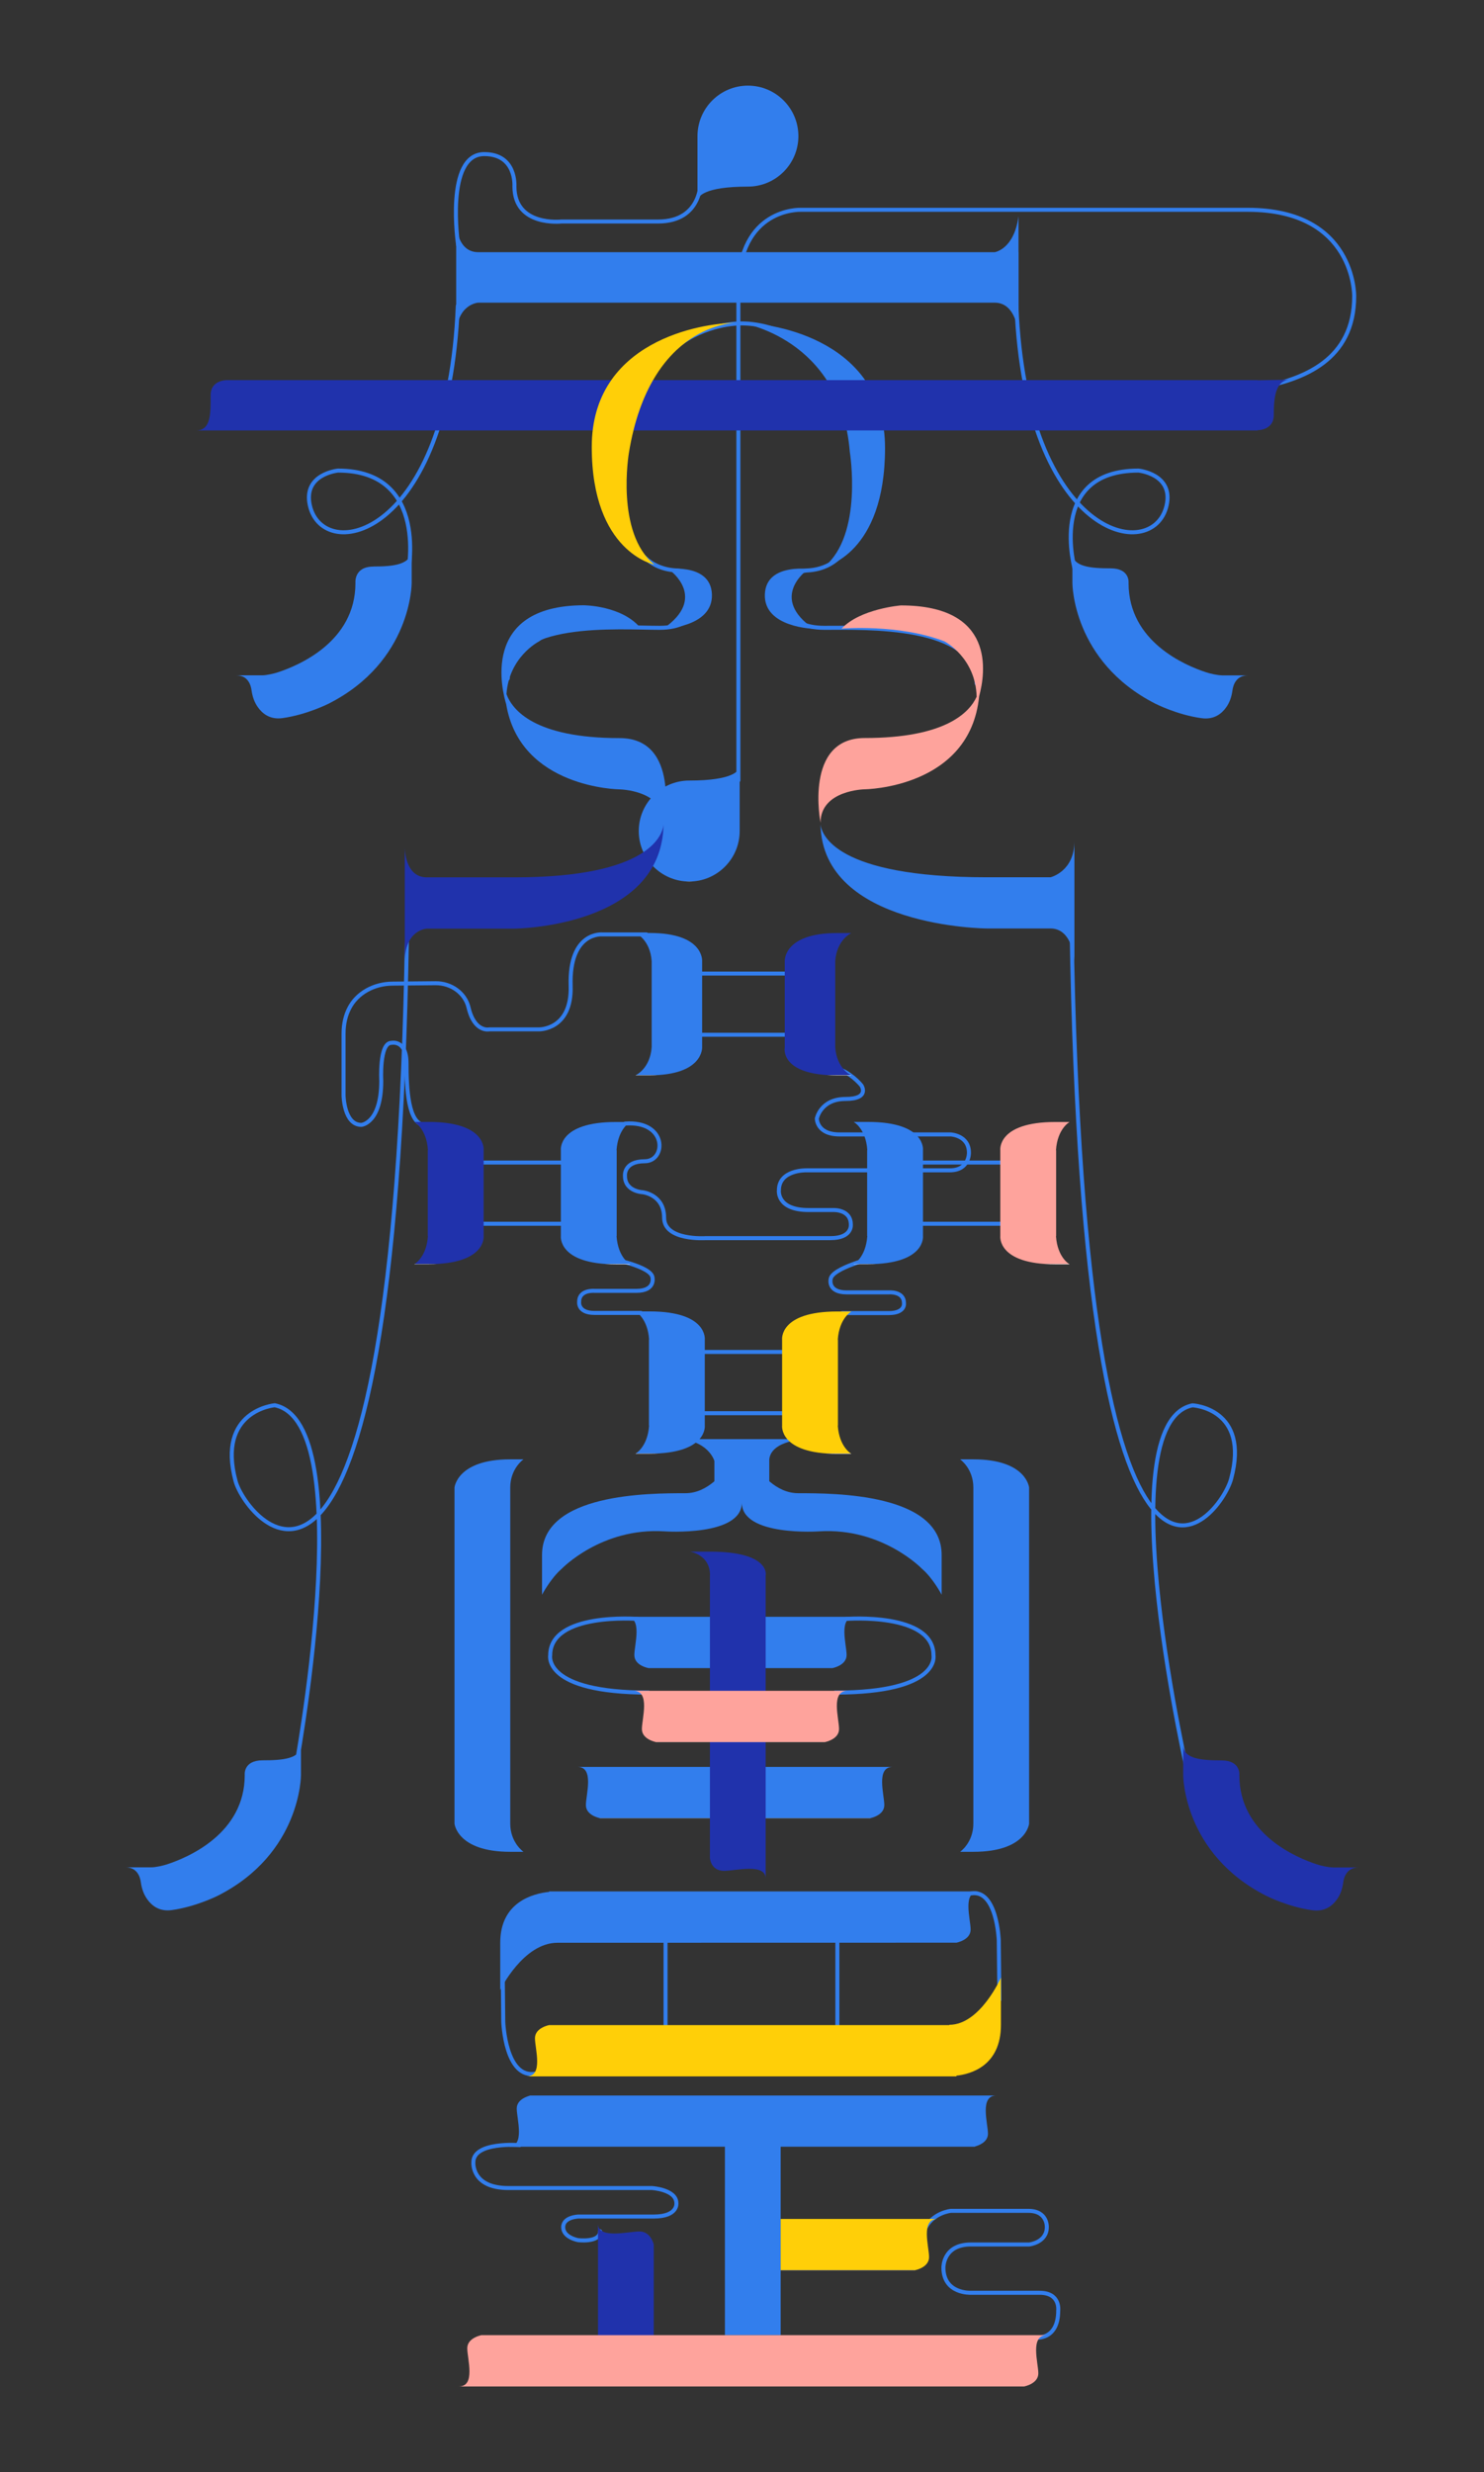 <?xml version="1.0" encoding="UTF-8"?>
<svg id="middle09" xmlns="http://www.w3.org/2000/svg" viewBox="0 0 185 308">
  <rect x="0" y="0" width="185" height="308" fill="#333333" stroke="none"/>
  <defs>
    <style>
      .stroke-width {
        stroke-width: .5px;
      }

      .stroke-linecap{
        stroke-linecap: round;
      }

      .stroke-color-1 {
        stroke: #ffcf08;
      }

      .stroke-color-2 {
        stroke: #fea39c;
      }

      .stroke-color-3 {
        stroke:#327eed;
      }

      .stroke-color-4 {
        stroke: #2032ac;
      }      
    </style>
    <linearGradient id="color-1" gradientTransform="rotate(90)">
      <stop offset="0%" stop-color="#ffcf08" />
      <stop offset="100%" stop-color="#ffcf08" />
      <stop offset="100%" stop-color="white" />
    </linearGradient>
    <linearGradient id="color-2" gradientTransform="rotate(90)">
      <stop offset="0%" stop-color="#fea39c" />
      <stop offset="100%" stop-color="#fea39c" />
      <stop offset="100%" stop-color="white" />
    </linearGradient>
    <linearGradient id="color-3" gradientTransform="rotate(90)">
      <stop offset="0%" stop-color="#327eed" />
      <stop offset="100%" stop-color="#327eed" />
      <stop offset="100%" stop-color="white" />
    </linearGradient>   
    <linearGradient id="color-4" gradientTransform="rotate(90)">
      <stop offset="0%" stop-color="#2032ac" />
      <stop offset="100%" stop-color="#2032ac" />
      <stop offset="100%" stop-color="white" />
    </linearGradient>    
  </defs>
  <path class="stroke-width stroke-linecap stroke-color-3" d="m50.82,71.65s2.86-13.02-8.68-13.02c0,0-4.4.42-3.51,4.35,1.67,7.34,17.28,4.05,18.44-24.87" fill="none"/>
  <path class="stroke-width stroke-linecap stroke-color-3" d="m134.02,71.07s-3.63-12.44,7.9-12.44c0,0,4.4.42,3.51,4.35-1.67,7.34-17.56,4.05-18.72-24.87" fill="none"/>
  <path class="stroke-width stroke-linecap stroke-color-3" d="m148.32,222.12s-10.47-44.83.34-47.03c0,0,7.19.36,4.81,9.18-1.32,4.89-18.33,27.38-19.88-68.57" fill="none"/>
  <path class="stroke-width stroke-linecap stroke-color-3" d="m36.72,221.17s8.33-43.88-2.47-46.09c0,0-7.26.64-4.88,9.46,1.32,4.89,19.81,28.08,21.36-67.87" fill="none"/>
  <path class="stroke-width stroke-linecap stroke-color-3" d="m87.43,168.44h10.5" fill="none"/>
  <path class="stroke-width stroke-linecap stroke-color-3" d="m87.43,176.07h10.5" fill="none"/>
  <path class="stroke-width stroke-linecap stroke-color-3" d="m114.62,144.84h10.51" fill="none"/>
  <path class="stroke-width stroke-linecap stroke-color-3" d="m114.62,152.47h10.51" fill="none"/>
  <path class="stroke-width stroke-linecap stroke-color-3" d="m59.86,144.84h10.51" fill="none"/>
  <path class="stroke-width stroke-linecap stroke-color-3" d="m59.86,152.47h10.51" fill="none"/>
  <path class="stroke-width stroke-linecap stroke-color-3" d="m87.43,121.3h10.5" fill="none"/>
  <path class="stroke-width stroke-linecap stroke-color-3" d="m87.43,128.92h10.5" fill="none"/>
  <path class="stroke-width stroke-linecap stroke-color-3" d="m79.45,201.7s-10.86-.83-10.86,4.53c0,0-.94,4.65,12.26,4.65" fill="none"/>
  <path class="stroke-width stroke-linecap stroke-color-3" d="m105.51,201.7s10.86-.83,10.86,4.53c0,0,.94,4.65-12.26,4.65" fill="none"/>
  <path class="stroke-width stroke-linecap stroke-color-3" d="m149.35,50.14s4.93-1.33,7.43-1.8c5.71-1.04,12.04-3.46,12.04-11.45,0,0,.14-10.75-13.26-10.75h-55.76s-7.75-.29-7.75,9.93v61.16" fill="none"/>
  <path class="stroke-width stroke-linecap stroke-color-3" d="m105.03,133.38c1.43.69,2.36,1.86,2.36,1.86,0,0,1.11,1.68-1.99,1.68s-3.57,2.44-3.57,2.44c0,0-.03,1.98,2.82,1.98h13.86s2.28.1,2.28,2.28c0,0,.07,2.19-2.38,2.19h-17.91s-3.4-.08-3.4,2.5c0,0-.3,2.45,3.7,2.45h3.1s2.17-.1,2.17,1.82c0,0,.19,1.68-2.54,1.68h-15.58s-5.16.34-5.16-2.55-2.68-3.17-2.68-3.17c0,0-2.2-.09-2.2-2.02,0,0-.22-1.84,2.47-1.84s2.85-5.1-2.47-4.69" fill="none"/>
  <path class="stroke-width stroke-linecap stroke-color-3" d="m108.95,156.69s-5.25,1.29-5.4,2.68c0,0-.4,1.65,2,1.65h5.23s1.91-.17,1.91,1.33c0,0,.22,1.25-1.91,1.25h-5.79" fill="none"/>
  <path class="stroke-width stroke-linecap stroke-color-3" d="m76.09,156.82s5.09.94,5.25,2.34c0,0,.4,1.67-2,1.67h-5.23s-1.91-.17-1.91,1.35c0,0-.22,1.4,1.91,1.4h5.79" fill="none"/>
  <path class="stroke-width stroke-linecap stroke-color-3" d="m80.58,116.42h-5.46s-4.19-.43-3.98,6.4c.17,5.53-3.96,5.43-3.96,5.43h-6.16s-1.87.44-2.61-2.72c-.42-1.78-2.13-3.05-4.12-3.03-1.62.02-3.56.03-5.36.05-2.29.01-4.44,1.17-5.4,3.09-.42.82-.7,1.86-.7,3.12v7.72s.05,3.67,2.22,3.67c0,0,2.48-.2,2.48-5.48,0,0-.27-4.74,1.26-4.74,0,0,1.89-.43,1.89,2.54s.16,7.69,2.32,7.69" fill="none"/>
  <path class="stroke-width stroke-linecap stroke-color-3" d="m87.35,22.42s.27,5.18-5.33,5.18h-12.04s-5.85.66-5.85-4.38c0,0,.29-4.02-3.76-4.02-4.95,0-3.26,11.35-3.26,11.35" fill="none"/>
  <path class="stroke-width stroke-linecap stroke-color-3" d="m62.65,243.75l.09,8.18s.26,7.12,4.02,6.43" fill="none"/>
  <path class="stroke-width stroke-linecap stroke-color-3" d="m124.59,249.15l-.08-7.41s-.23-6.45-3.49-5.83" fill="none"/>
  <path class="stroke-width stroke-linecap stroke-color-3" d="m129.08,291.24s2.84.39,2.84-3.37c0,0,.29-2.21-2.31-2.21h-8.58s-3.42.16-3.42-3.14c0,0-.06-2.88,3.42-2.88h7.28s2.19-.24,2.19-2.17c0,0,.1-2.02-2.3-2.02h-9.66s-2.31.21-3.28,2.34" fill="none"/>
  <path class="stroke-width stroke-linecap stroke-color-3" d="m64.78,267.26s-5.77-.47-5.77,2.14c0,0-.27,3.21,4.36,3.21h17.9s3.05.18,3.05,1.89c0,0,.22,1.66-2.82,1.66h-9.39s-1.9.05-1.9,1.33,1.85,1.61,1.85,1.61c0,0,2.75.35,2.75-1.1" fill="none"/>
  <path class="stroke-width stroke-linecap stroke-color-3" d="m82.97,239.08v16.47" fill="none"/>
  <path class="stroke-width stroke-linecap stroke-color-3" d="m104.39,239.08v16.47" fill="none"/>
  <path class="color-3" d="m85.92,109.83c3.47,0,6.29-2.82,6.29-6.29v-8c-.07.45-.75,1.71-6.29,1.71-3.47,0-6.29,2.82-6.29,6.29s2.82,6.29,6.29,6.29Z" fill="url(#color-3)"/>
  <path class="stroke-width stroke-linecap stroke-color-3" d="m121.75,85.16c0-7.44-13.85-6.94-19-6.94s-5.09-3.81-5.09-3.81c0-3.34,3.04-3.34,3.04-3.34,7.05-.41,6.71-9.94,6.71-9.94,0-21.43-14.92-20.83-14.92-20.83,0,0-14.92-.61-14.92,20.83,0,0-.34,9.53,6.71,9.94,0,0,3.04,0,3.04,3.34,0,0,.06,3.81-5.09,3.81s-18.93-1.12-18.93,6.32" fill="none"/>
  <path class="color-4" d="m64.13,109.31h-10.92c-2.8,0-2.75-3.77-2.75-3.77v14.34c0-4.08,2.75-4.18,2.75-4.18h10.92s18.37-.14,18.59-12.96c-.12,1.17-1.59,6.57-18.59,6.57Z" fill="url(#color-4)"/>
  <path class="color-3" d="m121.34,181.82h-1.65s1.65,1.14,1.65,3.51v41.88c0,2.37-1.65,3.51-1.65,3.51h1.65c6.63,0,6.95-3.51,6.95-3.51v-41.88s-.32-3.51-6.95-3.51Z" fill="url(#color-3)"/>
  <path class="color-3" d="m63.61,181.82h1.65s-1.65,1.14-1.65,3.51v41.88c0,2.37,1.65,3.51,1.65,3.51h-1.65c-6.63,0-6.95-3.51-6.95-3.51v-41.88s.32-3.51,6.95-3.51Z" fill="url(#color-3)"/>
  <path class="color-3" d="m66.15,261.07h0c-.28.08-1.73.45-1.73,1.63,0,1.31,1.08,4.76-1.05,4.76h27v23.48h6.95v-23.48h24.22v-.03c.43-.11,1.62-.52,1.62-1.59,0-1.31-1.08-4.76,1.06-4.76h0s-58.07,0-58.07,0Z" fill="url(#color-3)"/>
  <path class="color-3" d="m122.05,235.65h-53.59v.06c-1.97.2-6.1,1.24-6.1,6.34v5.88s2.86-5.88,7.13-5.88h0s49.74-.01,49.74-.01c0,0,1.77-.32,1.77-1.63s-1.08-4.76,1.05-4.76h0Z" fill="url(#color-3)"/>
  <path class="color-3" d="m93.24,10.67c-3.47,0-6.29,2.82-6.29,6.29v8c.07-.45.75-1.71,6.29-1.71,3.47,0,6.29-2.82,6.29-6.29s-2.82-6.29-6.29-6.29Z" fill="url(#color-3)"/>
  <path class="color-3" d="m126.97,31.42v-4.49c-.54,4.15-2.97,4.49-2.97,4.49H59.62c-2.8,0-2.75-3.82-2.75-3.82v14.34c0-4.08,2.75-4.23,2.75-4.23h64.38c2.85,0,2.98,4.18,2.98,4.18v-10.47Z" fill="url(#color-3)"/>
  <path class="color-3" d="m152.32,84.14c-.54,0-1.45-.21-1.97-.38-2.56-.84-9.66-3.79-9.66-11.11,0,0,.22-1.84-2.24-1.84s-4.76-.19-4.76-1.91v3.76s-.01,9.74,10.33,15.01c0,0,2.73,1.4,5.78,1.81,1.52.21,2.48-.54,3.05-1.34.45-.62.69-1.36.79-2.12.09-.68.47-1.87,1.91-1.87h-3.23,0Z" fill="url(#color-3)"/>
  <path class="color-3" d="m46.55,70.59c-2.47,0-2.24,2.06-2.24,2.06,0,7.32-7.11,10.27-9.66,11.11-.52.17-1.43.38-1.97.38h-3.23c1.45,0,1.82,1.19,1.91,1.87.1.75.35,1.5.8,2.12.57.8,1.52,1.55,3.05,1.34,3.05-.42,5.78-1.81,5.78-1.81,10.35-5.26,10.33-15.01,10.33-15.01v-4.21c0,1.93-2.29,2.14-4.76,2.14h0Z" fill="url(#color-3)"/>
  <path class="color-3" d="m37.51,217.41c0,1.73-2.29,1.91-4.76,1.91s-2.24,1.84-2.24,1.84c0,7.31-7.11,10.27-9.66,11.11-.52.17-1.43.38-1.97.38h-3.23c1.45,0,1.82,1.19,1.91,1.87.1.75.35,1.5.8,2.12.57.8,1.52,1.55,3.05,1.34,3.05-.42,5.78-1.81,5.78-1.81,10.35-5.26,10.33-15.01,10.33-15.01v-3.76h0Z" fill="url(#color-3)"/>
  <path class="color-3" d="m87.86,177.61v-10.7s.41-3.52-6.87-3.52h-1.77s1.52.8,1.7,3.51h-.02v10.71h.02c-.19,2.7-1.7,3.5-1.7,3.5h1.77c7.28,0,6.87-3.51,6.87-3.51h0Z" fill="url(#color-3)"/>
  <path class="color-3" d="m115.06,154v-10.7s.41-3.52-6.87-3.52h-1.77s1.52.8,1.7,3.51h-.02v10.71h.02c-.19,2.7-1.7,3.5-1.7,3.5h1.77c7.28,0,6.87-3.51,6.87-3.51h0Z" fill="url(#color-3)"/>
  <path class="color-3" d="m76.86,154.01h.02v-10.71h-.02c.19-2.71,1.7-3.51,1.7-3.51h-1.77c-7.28,0-6.87,3.51-6.87,3.51v10.7s-.41,3.52,6.87,3.52h1.77s-1.51-.8-1.7-3.51Z" fill="url(#color-3)"/>
  <path class="color-3" d="m87.53,119.76s.28-3.52-6.53-3.52h-1.77s1.83.8,2.01,3.52v10.7c-.19,2.71-2.01,3.51-2.01,3.51h1.77c6.75,0,6.53-3.51,6.53-3.51v-10.7Z" fill="url(#color-3)"/>
  <path class="color-3" d="m106.6,201.44h-28.57c2.13,0,1.05,3.45,1.05,4.76s1.69,1.61,1.77,1.63h22.92s1.77-.32,1.77-1.63-1.08-4.76,1.05-4.76h0Z" fill="url(#color-3)"/>
  <path class="color-3" d="m111.3,220.14h-39.31c2.13,0,1.05,3.45,1.05,4.76s1.77,1.63,1.77,1.63h33.66s1.77-.32,1.77-1.63-1.08-4.76,1.05-4.76h0Z" fill="url(#color-3)"/>
  <path class="color-3" d="m99.51,186.04c-1.4,0-2.61-.63-3.61-1.49v-2.72c.24-2.41,4.53-2.53,4.53-2.53h-16.26c4.09,0,4.88,2.68,4.89,2.73v2.52c-1,.86-2.21,1.49-3.61,1.49-4.5,0-17.88,0-17.88,7.7v4.95s1.08-2.05,2.45-3.23c0,0,4.94-5.16,12.8-4.67,0,0,9.66.68,9.66-3.58,0,4.26,9.66,3.58,9.66,3.58,7.86-.48,12.8,4.67,12.8,4.67,1.38,1.18,2.45,3.23,2.45,3.23v-4.95c0-7.7-13.38-7.7-17.88-7.7Z" fill="url(#color-3)"/>
  <path class="color-3" d="m133.94,104.81c0,3.79-2.98,4.49-2.98,4.49h-7.95c-18.94,0-20.58-5.39-20.72-6.57.24,12.82,20.71,12.95,20.72,12.95h7.95c2.85,0,2.98,4.18,2.98,4.18v-10.56h0v-4.49h0Z" fill="url(#color-3)"/>
  <path class="color-3" d="m77.23,91.96c-10.58,0-13.37-3.51-14.09-5.48.31-4.62,3.98-6.52,3.98-6.52,3.45-2.48,12.83-1.59,12.83-1.59-2.32-2.96-7.22-2.96-7.22-2.96-13.03.06-10.05,10.94-9.63,12.31,1.74,10.51,14.14,10.63,14.14,10.63,0,0,5.51.08,5.51,4.17,0,0,2.1-10.56-5.51-10.56Z" fill="url(#color-3)"/>
  <path class="color-3" d="m100.56,71.07s-4.74,3.43.88,7.27c0,0-6.23-.14-6.09-4.28s6.09-3.1,6.09-3.1l-.88.1h0Z" fill="url(#color-3)"/>
  <path class="color-3" d="m83.54,71.07s4.74,3.43-.88,7.27c0,0,6.23-.14,6.09-4.28s-6.09-3.1-6.09-3.1l.88.1h0Z" fill="url(#color-3)"/>
  <path class="color-3" d="m102.75,70.62s7.58-1.53,7.58-14.8-13.59-15.59-17.93-15.59c0,0,12.37,1.84,13.54,16.06,0,0,1.69,10.33-3.19,14.33h0Z" fill="url(#color-3)"/>
  <path class="color-4" d="m79.73,278.02c-1.42,0-5.18.99-5.18-.96v17.96h6.95v-15.37s-.36-1.63-1.77-1.63Z" fill="url(#color-4)"/>
  <path class="color-4" d="m156.78,47.39v-.03H28.27s-2.01-.03-2.01,1.87c0,2.24.07,4.4-1.81,4.4h132.33s0-.03,0-.03c0,0,2.01.02,2.01-1.87,0-2.21.21-4.42,2.09-4.42l-4.09.07h0Z" fill="url(#color-4)"/>
  <path class="color-4" d="m166.13,232.66c-.54,0-1.45-.21-1.97-.38-2.56-.84-9.66-3.79-9.66-11.11,0,0,.22-1.84-2.24-1.84s-4.76-.19-4.76-1.91v3.76s-.01,9.75,10.33,15.01c0,0,2.73,1.4,5.78,1.81,1.52.21,2.48-.54,3.05-1.34.45-.62.69-1.36.79-2.12.09-.68.47-1.87,1.91-1.87h-3.23,0Z" fill="url(#color-4)"/>
  <path class="color-4" d="m60.29,154v-10.7s.41-3.52-6.87-3.52h-1.77s1.52.8,1.7,3.51h-.02v10.71h.02c-.19,2.7-1.7,3.5-1.7,3.5h1.77c7.28,0,6.87-3.51,6.87-3.51h0Z" fill="url(#color-4)"/>
  <path class="color-4" d="m104.12,130.46v-10.7c.19-2.71,2.01-3.51,2.01-3.51h-1.77c-6.75,0-6.53,3.51-6.53,3.51v10.7s-.75,3.52,6.53,3.52h1.77s-1.83-.8-2.01-3.52Z" fill="url(#color-4)"/>
  <path class="color-4" d="m88.51,193.32h-2.49s2.49.35,2.49,2.93h-.01v35.21s.06,1.63,1.77,1.63c1.42,0,5.18-.99,5.18.96v-37.8h.01s.58-2.93-6.95-2.93Z" fill="url(#color-4)"/>
  <path class="color-1" d="m118.35,252.25v.06h-49.89s-1.77.32-1.77,1.63,1.08,4.76-1.05,4.76h53.59v-.09c1.75-.19,5.55-1.19,5.55-6.34v-5.88s-2.58,5.88-6.43,5.88h0Z" fill="url(#color-1)"/>
  <path class="color-1" d="m116.88,276.46h-19.56v6.39h16.73s1.77-.32,1.77-1.63-1.08-4.76,1.05-4.76h0Z" fill="url(#color-1)"/>
  <path class="color-1" d="m104.44,177.62h.02v-10.71h-.02c.19-2.71,1.7-3.51,1.7-3.51h-1.77c-7.28,0-6.87,3.51-6.87,3.51v10.7s-.41,3.52,6.87,3.52h1.77s-1.51-.8-1.7-3.51Z" fill="url(#color-1)"/>
  <path class="color-1" d="m81.58,70.35s-7.81-1.52-7.81-14.67,13.59-15.45,17.93-15.45c0,0-10.66,0-13.3,16.19,0,0-1.7,9.96,3.17,13.93h0Z" fill="url(#color-1)"/>
  <path class="color-2" d="m131.64,154.01h.02v-10.71h-.02c.19-2.71,1.7-3.51,1.7-3.51h-1.77c-7.28,0-6.87,3.51-6.87,3.51v10.7s-.41,3.52,6.87,3.52h1.77s-1.51-.8-1.7-3.51Z" fill="url(#color-2)"/>
  <path class="color-2" d="m105.66,210.66h-26.69c2.13,0,1.05,3.45,1.05,4.76s1.77,1.63,1.77,1.63h21.04s1.77-.32,1.77-1.63-1.08-4.76,1.05-4.76h0Z" fill="url(#color-2)"/>
  <path class="color-2" d="m112.3,75.43s-5.07.41-7.38,2.89c0,0,7.17-.61,12.83,1.59,0,0,3.88,2.01,4,6.9-.92,2.01-3.96,5.14-13.95,5.14-7.61,0-5.51,10.56-5.51,10.56,0-4.09,5.51-4.17,5.51-4.17,0,0,13.13-.13,14.26-11.58.82-2.99,2.03-11.33-9.75-11.33h0Z" fill="url(#color-2)"/>
  <path class="color-2" d="m130.49,290.94H60.02s-1.77.32-1.77,1.63,1.08,4.76-1.05,4.76h70.47s1.77-.32,1.77-1.63-1.08-4.76,1.05-4.76Z" fill="url(#color-2)"/>
</svg>